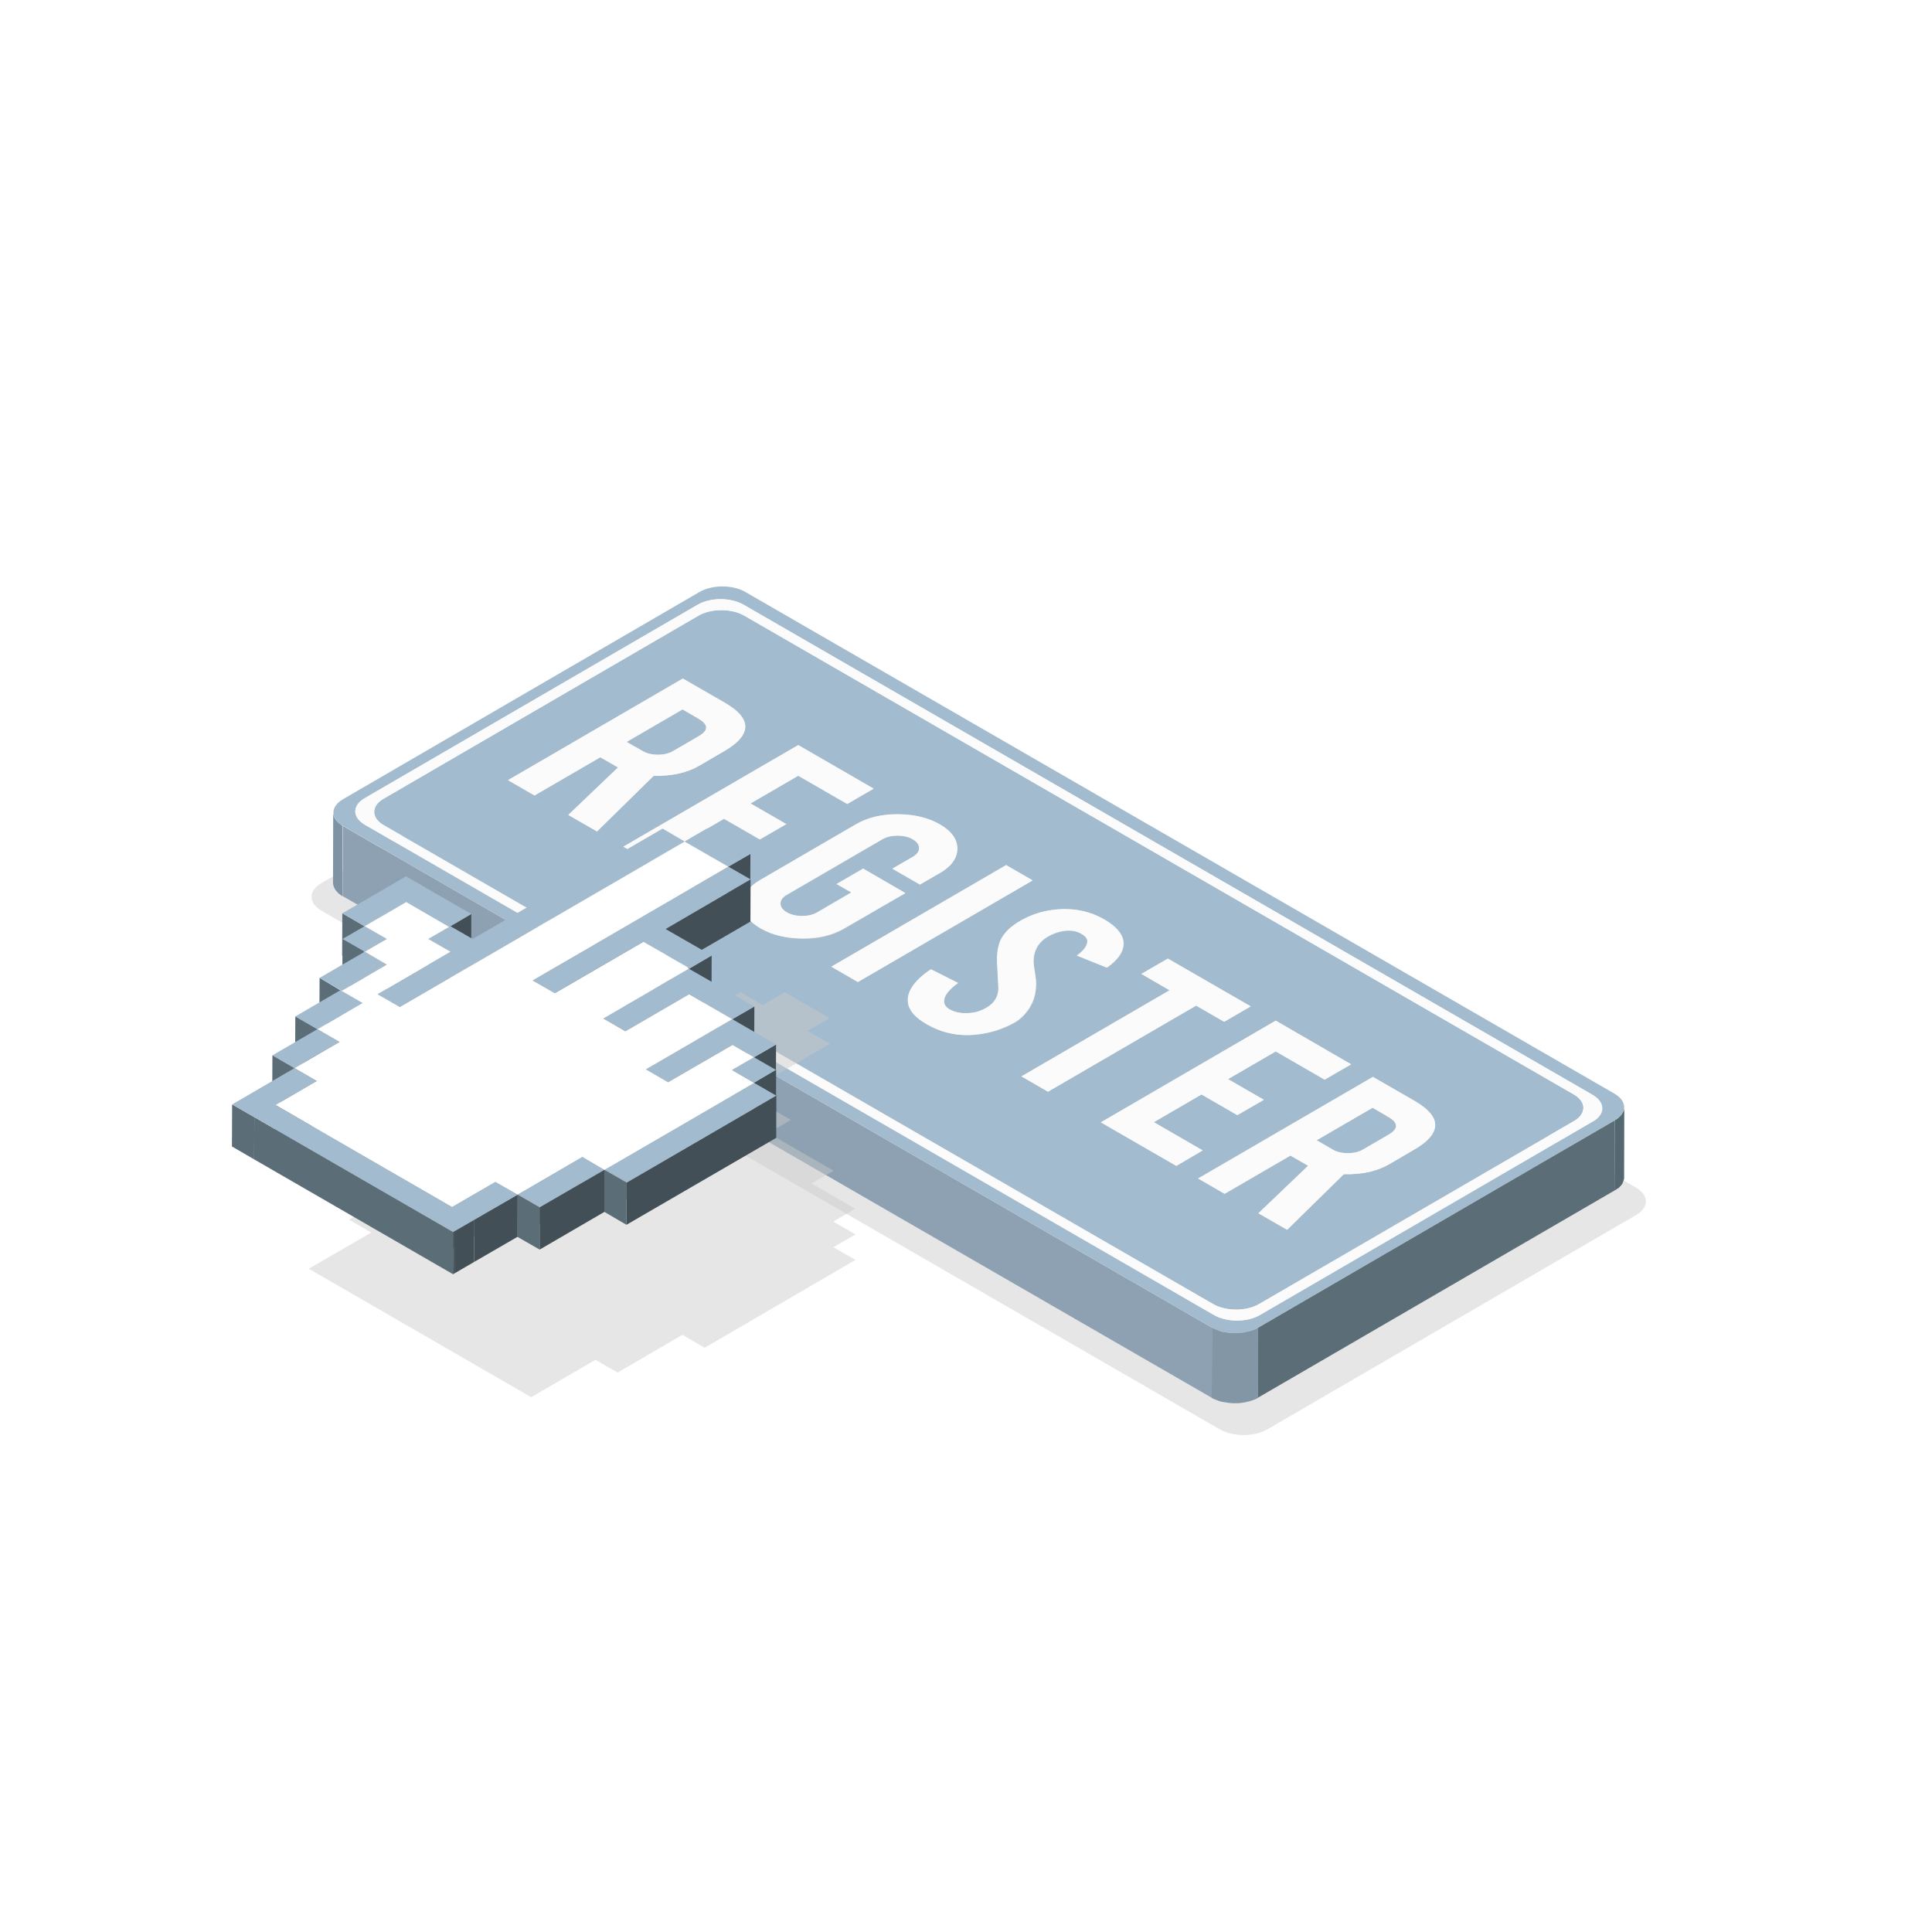 <?xml version="1.0" encoding="utf-8"?>
<!-- Generator: Adobe Illustrator 19.0.0, SVG Export Plug-In . SVG Version: 6.00 Build 0)  -->
<svg version="1.1" xmlns="http://www.w3.org/2000/svg" xmlns:xlink="http://www.w3.org/1999/xlink" x="0px" y="0px"
	 viewBox="0 0 1122 1122" style="enable-background:new 0 0 1122 1122;" xml:space="preserve">
<style type="text/css">
	.st0{fill:#FFFFFF;}
	.st1{opacity:0.47;fill:#CACACA;}
	.st2{enable-background:new    ;}
	.st3{fill:#A3BBCE;}
	.st4{fill:#7E93A3;}
	.st5{fill:#546870;}
	.st6{fill:#FBFBFB;}
	.st7{fill:#5B6D77;}
	.st8{fill:#8EA1B2;}
	.st9{fill:#8396A5;}
	.st10{fill:#424F57;}
	.st11{fill:#929292;}
	.st12{fill:#B2B2B2;}
	.st13{fill:#ECECEC;}
</style>
<g id="BG">
	<rect class="st0" width="1122" height="1122"/>
</g>
<g id="Shadow">
	<path class="st1" d="M950.1,689.7L428.4,388.4c-7.6-4.4-20-4.4-27.6,0L186.6,512.9c-7.6,4.4-7.5,11.6,0.1,16l521.7,301.2
		c7.6,4.4,20,4.4,27.6,0l214.2-124.5C957.8,701.2,957.7,694.1,950.1,689.7z"/>
</g>
<g id="Object">
	<g>
		<g>
			<g class="st2">
				<g>
					<path class="st3" d="M405.6,417.4c5.9,3.4,5.9,6.8,0,10.2l-14.8,8.6c-2.4,1.4-5.4,2.1-8.8,2.1c-3.4,0-6.4-0.7-8.8-2.1l-9.3-5.4
						l32.5-18.9L405.6,417.4z"/>
				</g>
				<path class="st4" d="M197.9,478.8C197.9,478.8,197.9,478.8,197.9,478.8c-0.4-0.3-0.7-0.6-1.1-0.8c-0.1-0.1-0.2-0.2-0.3-0.3
					c-0.2-0.2-0.4-0.4-0.6-0.6c-0.1-0.1-0.2-0.3-0.4-0.4c-0.1-0.2-0.3-0.3-0.4-0.5c-0.1-0.2-0.2-0.4-0.4-0.5
					c-0.1-0.2-0.2-0.4-0.3-0.6c0-0.1-0.1-0.1-0.1-0.2c-0.1-0.3-0.3-0.6-0.4-0.9c-0.1-0.2-0.1-0.5-0.2-0.7c0-0.1-0.1-0.2-0.1-0.4
					c-0.1-0.4-0.1-0.7-0.1-1.1l-0.1,40.8c0,0.4,0,0.7,0.1,1.1c0,0.1,0.1,0.2,0.1,0.4c0.1,0.2,0.1,0.5,0.2,0.7c0,0,0,0,0,0
					c0.1,0.3,0.2,0.6,0.4,0.9c0,0.1,0.1,0.1,0.1,0.2c0,0.1,0.1,0.2,0.1,0.3c0.1,0.1,0.1,0.2,0.2,0.3c0.1,0.2,0.2,0.4,0.4,0.5
					c0,0.1,0.1,0.1,0.1,0.2c0.1,0.1,0.2,0.2,0.3,0.3c0.1,0.1,0.2,0.3,0.4,0.4c0.1,0.1,0.1,0.1,0.1,0.2c0.1,0.1,0.3,0.3,0.4,0.4
					c0.1,0.1,0.2,0.2,0.3,0.3c0,0,0.1,0.1,0.1,0.1c0.3,0.2,0.6,0.5,0.9,0.7c0,0,0,0,0,0c0,0,0,0,0,0c0.3,0.2,0.7,0.4,1,0.7
					c0.1,0.1,0.2,0.1,0.3,0.2l0.1-40.8C198.7,479.4,198.3,479.1,197.9,478.8z"/>
				<path class="st5" d="M942.6,686.3c0.1-0.1,0.1-0.3,0.2-0.4c0.1-0.2,0.1-0.5,0.2-0.7c0-0.1,0.1-0.2,0.1-0.3
					c0.1-0.3,0.1-0.7,0.1-1l0.1-40.8c0,0.3,0,0.7-0.1,1c0,0.1-0.1,0.3-0.1,0.4c0,0.2-0.1,0.4-0.2,0.6c0,0.1-0.1,0.3-0.2,0.4
					c-0.1,0.2-0.2,0.4-0.3,0.6c-0.1,0.1-0.2,0.3-0.3,0.4c-0.1,0.2-0.2,0.4-0.3,0.6c0,0,0,0,0,0c-0.2,0.3-0.4,0.6-0.7,0.8
					c-0.1,0.1-0.1,0.1-0.2,0.2c-0.2,0.2-0.3,0.3-0.5,0.5c-0.2,0.2-0.4,0.3-0.5,0.5c-0.2,0.2-0.4,0.3-0.6,0.5
					c-0.2,0.1-0.3,0.2-0.5,0.3c-0.4,0.3-0.7,0.5-1.1,0.7l-0.1,40.8c0.4-0.2,0.7-0.4,1-0.6c0,0,0.1-0.1,0.1-0.1
					c0.2-0.1,0.3-0.2,0.5-0.3c0.2-0.1,0.3-0.2,0.5-0.3c0.1,0,0.1-0.1,0.2-0.1c0.2-0.2,0.4-0.3,0.5-0.5c0.1-0.1,0.2-0.2,0.3-0.3
					c0.1-0.1,0.1-0.1,0.2-0.2c0.1-0.1,0.1-0.1,0.2-0.2c0.2-0.3,0.5-0.6,0.7-0.8c0,0,0,0,0,0l0,0c0.1-0.2,0.2-0.4,0.4-0.6
					c0.1-0.1,0.2-0.3,0.2-0.4C942.4,686.6,942.5,686.5,942.6,686.3z"/>
				<path class="st3" d="M914,635.6L432.3,357.5c-7.4-4.3-19.3-4.3-26.7,0L222.8,463.8c-7.3,4.3-7.3,11.2,0.1,15.4l481.6,278.1
					c7.4,4.3,19.3,4.3,26.7,0l182.9-106.3C921.4,646.8,921.4,639.9,914,635.6z M330.1,473.2l28.9-27.6c-0.4-0.3-0.9-0.5-1.4-0.8
					l-8.9-5.1l-38.2,22.2l-15.4-8.9l101.5-59l24.3,14c8.6,5,12.5,10,11.9,15c-0.6,4.4-4.5,8.8-11.9,13l-14.7,8.6
					c-7.2,4.2-16,6.1-26.5,5.8l-32.9,32.3L330.1,473.2z M405.9,517L362,491.7l101.5-59l43.8,25.3l-15.4,8.9l-28.4-16.4l-27.7,16.1
					l20.8,12l-15.4,8.9l-20.8-12l-27.7,16.1l28.4,16.4L405.9,517z M441.7,539.2c-6.8-3.9-10.2-8.6-10.2-14.1c0-5.5,3.3-10.2,10-14
					l55.4-32.2c6.7-3.9,14.9-5.9,24.4-5.9c9.5,0,17.6,2,24.4,5.9c6.8,3.9,10.2,8.6,10.2,14.1c0,5.5-3.4,10.2-10.1,14.1l-11.6,6.7
					l-16-9.2l11.9-6.9c2.4-1.4,3.6-3.1,3.6-5.1c0-2-1.2-3.7-3.7-5.1c-2.4-1.4-5.4-2.1-8.8-2.1c-3.4,0-6.4,0.7-8.8,2.1l-55.6,32.3
					c-2.4,1.4-3.6,3.1-3.6,5.1c0,2,1.2,3.7,3.7,5.1c2.4,1.4,5.4,2.1,8.8,2.1c3.4,0,6.4-0.7,8.8-2.1l19.9-11.6l-8.6-4.9l15.4-8.9
					l24.5,14.2l-35.5,20.6c-6.7,3.9-14.9,5.9-24.3,5.8C456.5,545,448.4,543,441.7,539.2z M482.8,561.4l101.5-59l15.4,8.9l-101.5,59
					L482.8,561.4z M565.7,601c-5.9,0.5-11.8-0.1-17.8-1.9c-3.2-1-6.4-2.4-9.7-4.3c-6-3.5-9.5-7.2-10.5-11.2
					c-0.9-3.3-0.2-6.8,2.1-10.3c2.3-3.5,5.9-7,11-10.3l15.7,7.9c-5.3,3.8-8,7.2-8.1,10.2c-0.2,2.1,0.9,3.8,3.1,5.1
					c0.1,0.1,0.3,0.1,0.4,0.2c3.5,1.9,7.8,2.5,13,1.8c2.6-0.3,5.4-1.3,8.3-3c4.2-2.5,6.5-6,6.8-10.6c-0.2-3.4-0.4-8.6-0.8-15.4
					c-0.2-5.8,0.6-10.5,2.4-13.9c2.1-3.9,5.7-7.3,10.8-10.3c9.2-5.4,19.4-7.6,30.4-6.8c6.7,0.6,12.9,2.5,18.6,5.8
					c5.5,3.2,9,6.6,10.5,10.3c1.1,2.9,1,5.8-0.6,8.9c-1.5,3.1-4.3,6-8.4,8.8l-17.4-7c3.7-2.7,5.8-5.2,6.1-7.7c0.3-1.8-0.9-3.5-3.6-5
					c-2.8-1.6-6.2-2.1-10.2-1.6c-3.2,0.5-6.3,1.6-9.2,3.3c-4.6,2.7-7.4,6.6-8.1,11.7c-0.3,1.9-0.2,4.5,0.4,7.7
					c0.6,3.8,0.9,6.4,0.9,7.7c0,4.4-0.8,8.3-2.4,11.6c-0.8,1.6-1.5,2.9-2.4,4.1c-2.2,3-4.6,5.3-7.4,7
					C582.4,597.8,574.5,600.3,565.7,601z M593.2,625.1l86.1-50l-16.4-9.5l15.4-8.9l48.1,27.8l-15.4,8.9l-16.3-9.4l-86.1,50
					L593.2,625.1z M639.3,651.8l101.5-59l43.8,25.3l-15.4,8.9l-28.4-16.4l-27.7,16.1l20.8,12l-15.4,8.9l-20.8-12l-27.7,16.1
					l28.4,16.4l-15.4,8.9L639.3,651.8z M833.4,654.5c-0.6,4.4-4.5,8.8-11.9,13l-14.7,8.6c-7.2,4.2-16,6.1-26.4,5.8l-32.9,32.3
					l-16.7-9.6l28.9-27.6c-0.4-0.3-0.9-0.5-1.4-0.8l-8.9-5.1l-38.2,22.2l-15.4-8.9l101.5-59l24.3,14
					C830.2,644.4,834.1,649.4,833.4,654.5z"/>
				<g>
					<path class="st3" d="M806.4,648.8c5.9,3.4,5.9,6.8,0,10.2l-14.8,8.6c-2.4,1.4-5.4,2.1-8.8,2.1c-3.4,0-6.4-0.7-8.8-2.1l-9.3-5.4
						l32.5-18.9L806.4,648.8z"/>
				</g>
				<path class="st3" d="M937.7,635.2L432.9,343.8c-7.4-4.3-19.3-4.3-26.7,0L199.1,464.2c-7.3,4.3-7.3,11.2,0.1,15.4l504.7,291.4
					c7.4,4.3,19.3,4.3,26.7,0l207.2-120.4C945.1,646.4,945,639.5,937.7,635.2z M925,651.3L731.7,763.7c-7.3,4.3-19.3,4.3-26.7,0
					L211.9,479c-7.4-4.3-7.4-11.2-0.1-15.4l193.4-112.4c7.3-4.3,19.3-4.3,26.7,0L925,635.9C932.3,640.2,932.4,647.1,925,651.3z"/>
				<g>
					<path class="st6" d="M406.1,444.7l14.7-8.6c7.3-4.3,11.3-8.6,11.9-13c0.7-5.1-3.3-10.1-11.9-15l-24.3-14l-101.5,59l15.4,8.9
						l38.2-22.2l8.9,5.1c0.5,0.3,1,0.5,1.4,0.8l-28.9,27.6l16.7,9.6l32.9-32.3C390.1,450.8,398.9,448.9,406.1,444.7z M363.9,430.9
						l32.5-18.9l9.3,5.4c5.9,3.4,5.9,6.8,0,10.2l-14.8,8.6c-2.4,1.4-5.4,2.1-8.8,2.1c-3.4,0-6.4-0.7-8.8-2.1L363.9,430.9z"/>
					<polygon class="st6" points="420.5,475.5 441.3,487.5 456.7,478.6 435.9,466.6 463.6,450.5 492.1,466.9 507.4,458 463.6,432.7 
						362,491.7 405.9,517 421.3,508.1 392.8,491.6 					"/>
					<path class="st6" d="M525.8,518.6l-24.5-14.2l-15.4,8.9l8.6,4.9l-19.9,11.6c-2.4,1.4-5.3,2.1-8.8,2.1c-3.4,0-6.4-0.7-8.8-2.1
						c-2.4-1.4-3.7-3.1-3.7-5.1c0-2,1.2-3.7,3.6-5.1l55.6-32.3c2.4-1.4,5.4-2.1,8.8-2.1c3.4,0,6.4,0.7,8.8,2.1
						c2.4,1.4,3.7,3.1,3.7,5.1c0,2-1.2,3.7-3.6,5.1l-11.9,6.9l16,9.2l11.6-6.7c6.7-3.9,10.1-8.6,10.1-14.1c0-5.5-3.4-10.2-10.2-14.1
						c-6.7-3.9-14.9-5.8-24.4-5.9c-9.5,0-17.6,1.9-24.4,5.9L441.5,511c-6.6,3.9-10,8.5-10,14c0,5.5,3.4,10.2,10.2,14.1
						c6.7,3.9,14.8,5.8,24.2,5.8c9.5,0,17.6-1.9,24.3-5.8L525.8,518.6z"/>
					<polygon class="st6" points="584.3,502.4 482.8,561.4 498.2,570.3 599.7,511.3 					"/>
					<path class="st6" d="M596.8,586.7c0.9-1.2,1.7-2.6,2.4-4.1c1.6-3.3,2.4-7.2,2.4-11.6c0-1.3-0.2-3.9-0.9-7.7
						c-0.6-3.2-0.7-5.8-0.4-7.7c0.8-5.1,3.5-9,8.1-11.7c3-1.7,6-2.8,9.2-3.3c3.9-0.6,7.3-0.1,10.2,1.6c2.7,1.5,3.9,3.2,3.6,5
						c-0.4,2.5-2.4,5.1-6.1,7.7l17.4,7c4-2.8,6.8-5.7,8.4-8.8c1.5-3.1,1.7-6,0.6-8.9c-1.5-3.7-5-7.1-10.5-10.3
						c-5.7-3.3-11.9-5.2-18.6-5.8c-11-0.8-21.1,1.4-30.4,6.8c-5.1,3-8.7,6.4-10.8,10.3c-1.8,3.5-2.6,8.1-2.4,13.9
						c0.4,6.8,0.6,12,0.8,15.4c-0.3,4.6-2.6,8.2-6.8,10.6c-2.9,1.7-5.7,2.7-8.3,3c-5.2,0.7-9.5,0.1-13-1.8c-0.1-0.1-0.3-0.1-0.4-0.2
						c-2.2-1.3-3.3-3-3.1-5.1c0.2-3,2.9-6.4,8.1-10.2l-15.7-7.9c-5.1,3.3-8.7,6.8-11,10.3c-2.3,3.5-2.9,7-2.1,10.3
						c1,4,4.5,7.8,10.5,11.2c3.3,1.9,6.5,3.3,9.7,4.3c6,1.8,11.9,2.5,17.8,1.9c8.8-0.7,16.7-3.2,23.7-7.3
						C592.2,592,594.7,589.6,596.8,586.7z"/>
					<polygon class="st6" points="710.9,593.4 726.3,584.4 678.2,556.7 662.8,565.6 679.2,575.1 593.2,625.1 608.6,634 694.6,584 
											"/>
					<path class="st6" d="M821.6,639.4l-24.3-14l-101.5,59l15.4,8.9l38.2-22.2l8.9,5.1c0.5,0.3,0.9,0.5,1.4,0.8l-28.9,27.6l16.7,9.6
						l32.9-32.3c10.5,0.3,19.3-1.7,26.4-5.8l14.7-8.6c7.3-4.3,11.3-8.6,11.9-13C834.1,649.4,830.2,644.4,821.6,639.4z M806.3,659
						l-14.8,8.6c-2.4,1.4-5.4,2.1-8.8,2.1c-3.4,0-6.4-0.7-8.8-2.1l-9.3-5.4l32.5-18.9l9.3,5.4C812.2,652.1,812.2,655.6,806.3,659z"
						/>
					<polygon class="st6" points="670.1,651.7 697.8,635.6 718.6,647.6 734,638.7 713.2,626.7 740.9,610.6 769.3,627 784.7,618.1 
						740.9,592.7 639.3,651.8 683.2,677.1 698.5,668.1 					"/>
					<path class="st6" d="M925,635.9L431.8,351.2c-7.4-4.3-19.3-4.3-26.7,0L211.8,463.5c-7.3,4.3-7.3,11.2,0.1,15.4L705,763.7
						c7.4,4.3,19.3,4.3,26.7,0L925,651.3C932.4,647.1,932.3,640.2,925,635.9z M914.1,651.1L731.2,757.3c-7.3,4.3-19.3,4.3-26.7,0
						L222.8,479.3c-7.4-4.3-7.4-11.2-0.1-15.4l182.9-106.3c7.3-4.3,19.3-4.3,26.7,0L914,635.6C921.4,639.9,921.4,646.8,914.1,651.1z
						"/>
				</g>
				<polygon class="st7" points="730.6,771.1 730.4,811.8 937.6,691.4 937.7,650.7 				"/>
				<g>
					<polygon class="st8" points="703.9,771.1 703.8,811.8 199,520.4 199.2,479.7 					"/>
				</g>
				<path class="st9" d="M729.2,771.8c-0.1,0.1-0.2,0.1-0.4,0.2c-0.3,0.2-0.7,0.3-1,0.4c-0.2,0.1-0.4,0.1-0.6,0.2
					c-0.3,0.1-0.6,0.2-0.9,0.3c-0.2,0.1-0.5,0.1-0.7,0.2c-0.3,0.1-0.6,0.2-0.9,0.2c-0.3,0.1-0.6,0.1-0.9,0.2
					c-0.3,0.1-0.5,0.1-0.8,0.2c-0.5,0.1-0.9,0.2-1.4,0.2c-0.2,0-0.4,0.1-0.6,0.1c-0.4,0-0.7,0.1-1.1,0.1c-0.3,0-0.5,0-0.8,0.1
					c-0.4,0-0.8,0-1.2,0c-0.2,0-0.5,0-0.7,0c-0.6,0-1.1,0-1.7,0c-0.1,0-0.1,0-0.2,0c-0.6,0-1.3-0.1-1.9-0.2c-0.2,0-0.4-0.1-0.6-0.1
					c-0.4-0.1-0.8-0.1-1.2-0.2c-0.2,0-0.5-0.1-0.7-0.1c-0.4-0.1-0.7-0.1-1.1-0.2c-0.2,0-0.4-0.1-0.6-0.2c-0.4-0.1-0.9-0.2-1.3-0.4
					c-0.2-0.1-0.5-0.2-0.7-0.3c-0.3-0.1-0.5-0.2-0.8-0.3c-0.3-0.1-0.5-0.2-0.8-0.3c-0.2-0.1-0.4-0.2-0.6-0.3
					c-0.4-0.2-0.8-0.4-1.2-0.6l-0.1,40.8c0.3,0.2,0.6,0.3,0.9,0.5c0.1,0,0.2,0.1,0.3,0.1c0.2,0.1,0.4,0.2,0.6,0.3
					c0.2,0.1,0.3,0.1,0.5,0.2c0.1,0,0.2,0.1,0.4,0.1c0.3,0.1,0.5,0.2,0.8,0.3c0.1,0.1,0.3,0.1,0.4,0.2c0.1,0,0.2,0.1,0.3,0.1
					c0.4,0.1,0.9,0.3,1.3,0.4c0.1,0,0.3,0.1,0.4,0.1c0.1,0,0.1,0,0.2,0c0.4,0.1,0.7,0.2,1.1,0.2c0.2,0,0.5,0.1,0.7,0.1
					c0.4,0.1,0.8,0.1,1.2,0.2c0.2,0,0.4,0.1,0.6,0.1c0,0,0,0,0.1,0c0.6,0.1,1.2,0.1,1.9,0.2c0.1,0,0.1,0,0.2,0c0.6,0,1.1,0,1.7,0
					c0,0,0.1,0,0.1,0c0.2,0,0.4,0,0.6,0c0.4,0,0.8,0,1.2,0c0.3,0,0.5,0,0.8-0.1c0.4,0,0.7-0.1,1.1-0.1c0.1,0,0.1,0,0.2,0
					c0.1,0,0.3-0.1,0.4-0.1c0.5-0.1,1-0.1,1.4-0.2c0.1,0,0.2,0,0.3-0.1c0.1,0,0.3-0.1,0.4-0.1c0.3-0.1,0.6-0.1,0.9-0.2
					c0.1,0,0.3-0.1,0.4-0.1c0.1,0,0.3-0.1,0.4-0.1c0.2-0.1,0.5-0.1,0.7-0.2c0.1,0,0.3-0.1,0.4-0.1c0.2-0.1,0.4-0.1,0.5-0.2
					c0.2-0.1,0.4-0.1,0.6-0.2c0.1,0,0.2-0.1,0.3-0.1c0.3-0.1,0.5-0.2,0.8-0.3c0.1-0.1,0.2-0.1,0.4-0.2c0,0,0.1,0,0.1,0
					c0.4-0.2,0.8-0.4,1.2-0.6c0,0,0.1,0,0.1-0.1l0.1-40.8C730.1,771.3,729.7,771.6,729.2,771.8z"/>
			</g>
		</g>
		<polygon class="st1" points="484,724.3 496.8,716.9 483.9,709.4 496.7,702 471.3,687.3 484.1,679.9 446.1,658 459.3,650.4 
			432.5,634.9 481.9,606.2 469,598.7 481.8,591.3 455.7,576.2 442.9,583.7 430,576.2 319.8,640.3 307.6,633.3 319.7,626.3 
			281.1,603.9 243.3,625.9 256.2,633.3 243.4,640.7 256.3,648.2 230.1,663.4 230.7,663.7 230.7,663.7 242.2,670.5 216,685.7 
			228.8,693.1 202.7,708.3 215.6,715.8 179.3,736.8 308.3,811.3 308.5,811.4 345.8,789.7 358.7,797.1 396.3,775.2 409.2,782.7 
			496.8,731.7 		"/>
		<g>
			<g class="st2">
				<g>
					<polygon class="st10" points="435.8,495.9 435.7,520.3 423,527.8 423,503.3 					"/>
				</g>
				<g>
					<polygon class="st7" points="423,503.3 423,527.8 397.6,513.1 397.6,488.7 					"/>
				</g>
				<g>
					<polygon class="st3" points="435.8,495.9 423,503.3 397.6,488.7 410.4,481.2 					"/>
				</g>
				<g>
					<polygon class="st10" points="273.7,530.8 273.7,555.3 261.6,562.3 261.6,537.9 					"/>
				</g>
				<g>
					<polygon class="st7" points="211.7,537.9 211.6,562.3 198.7,554.9 198.8,530.4 					"/>
				</g>
				<g>
					<polygon class="st10" points="235.9,523.8 235.8,548.3 211.6,562.3 211.7,537.9 					"/>
				</g>
				<g>
					<polygon class="st7" points="260.9,538.3 260.9,562.7 235.8,548.3 235.9,523.8 					"/>
				</g>
				<g>
					<polygon class="st11" points="423,503.3 423,527.8 309.2,593.9 309.3,569.4 					"/>
				</g>
				<g>
					<polygon class="st10" points="435.9,510.7 435.8,535.2 386.4,563.9 386.5,539.5 					"/>
				</g>
				<g>
					<polygon class="st11" points="260.9,538.3 260.9,562.7 248.8,569.7 248.8,545.3 					"/>
				</g>
				<g>
					<polygon class="st12" points="224.6,545.3 224.5,569.8 211.6,562.3 211.7,537.9 					"/>
				</g>
				<g>
					<polygon class="st7" points="261.7,552.7 261.6,577.2 248.8,569.7 248.8,545.3 					"/>
				</g>
				<g>
					<polygon class="st10" points="224.6,545.3 224.5,569.8 211.7,577.2 211.8,552.7 					"/>
				</g>
				<g>
					<polygon class="st7" points="211.8,552.7 211.7,577.2 198.8,569.8 198.9,545.3 					"/>
				</g>
				<g>
					<polygon class="st3" points="224.6,545.3 211.8,552.7 198.9,545.3 211.7,537.9 					"/>
				</g>
				<g>
					<polygon class="st11" points="211.8,552.7 211.7,577.2 211.2,577.5 211.3,553 					"/>
				</g>
				<g>
					<polygon class="st13" points="211.3,553 211.3,552.5 211.8,552.7 					"/>
				</g>
				<g>
					<polygon class="st12" points="224.6,560.2 224.6,584.6 211.7,577.2 211.8,552.7 					"/>
				</g>
				<g>
					<polygon class="st10" points="413.3,554.9 413.2,579.4 400.4,586.8 400.5,562.4 					"/>
				</g>
				<g>
					<polygon class="st7" points="400.5,562.4 400.4,586.8 373.6,571.4 373.7,546.9 					"/>
				</g>
				<g>
					<polygon class="st11" points="400.1,562.6 400.1,587 387.3,594.5 387.3,570 					"/>
				</g>
				<g>
					<polygon class="st7" points="198.5,575.4 198.4,599.8 185.5,592.4 185.6,567.9 					"/>
				</g>
				<g>
					<polygon class="st10" points="224.6,560.2 224.6,584.6 198.4,599.8 198.5,575.4 					"/>
				</g>
				<g>
					<polygon class="st3" points="224.6,560.2 198.5,575.4 185.6,567.9 211.8,552.7 					"/>
				</g>
				<g>
					<polygon class="st7" points="322.2,576.8 322.1,601.3 309.2,593.9 309.3,569.4 					"/>
				</g>
				<g>
					<polygon class="st3" points="435.9,510.7 386.5,539.5 413.3,554.9 400.5,562.4 373.7,546.9 322.2,576.8 309.3,569.4 423,503.3 
											"/>
				</g>
				<g>
					<polygon class="st10" points="373.7,546.9 373.6,571.4 322.1,601.3 322.2,576.8 					"/>
				</g>
				<g>
					<polygon class="st11" points="261.7,552.7 261.6,577.2 219.2,601.8 219.3,577.4 					"/>
				</g>
				<g>
					<polygon class="st12" points="210.5,582.5 210.4,606.9 198.2,599.9 198.2,575.4 					"/>
				</g>
				<g>
					<polygon class="st7" points="232.2,584.8 232.1,609.3 219.2,601.8 219.3,577.4 					"/>
				</g>
				<g>
					<polygon class="st10" points="397.6,488.7 397.6,513.1 232.1,609.3 232.2,584.8 					"/>
				</g>
				<g>
					<polygon class="st3" points="397.6,488.7 232.2,584.8 219.3,577.4 261.7,552.7 248.8,545.3 260.9,538.3 235.9,523.8 
						211.7,537.9 198.8,530.4 223,516.4 235.8,508.9 248.7,516.4 273.7,530.8 261.6,537.9 274.5,545.3 384.8,481.2 					"/>
				</g>
				<g>
					<polygon class="st11" points="387.3,570 387.3,594.5 350.3,616 350.4,591.5 					"/>
				</g>
				<g>
					<polygon class="st7" points="425.3,591.9 425.2,616.4 400.1,601.9 400.2,577.4 					"/>
				</g>
				<g>
					<polygon class="st10" points="438.1,584.5 438,608.9 425.2,616.4 425.3,591.9 					"/>
				</g>
				<g>
					<polygon class="st10" points="210.5,582.5 210.4,606.9 184.3,622.1 184.4,597.7 					"/>
				</g>
				<g>
					<polygon class="st3" points="210.5,582.5 184.4,597.7 184.3,597.7 171.5,590.3 197.6,575.1 198.2,575.4 					"/>
				</g>
				<g>
					<polygon class="st10" points="184.4,597.7 184.3,622.1 184.3,622.2 184.3,597.7 					"/>
				</g>
				<g>
					<polygon class="st7" points="184.3,597.7 184.3,622.2 171.4,614.7 171.5,590.3 					"/>
				</g>
				<g>
					<polygon class="st10" points="400.2,577.4 400.1,601.9 363.2,623.4 363.2,598.9 					"/>
				</g>
				<g>
					<polygon class="st3" points="438.1,584.5 425.3,591.9 400.2,577.4 363.2,598.9 350.4,591.5 387.3,570 400.1,562.6 413,570 
											"/>
				</g>
				<g>
					<polygon class="st7" points="363.2,598.9 363.2,623.4 350.3,616 350.4,591.5 					"/>
				</g>
				<g>
					<polygon class="st11" points="425.3,591.9 425.2,616.4 412.4,623.8 412.5,599.3 					"/>
				</g>
				<g>
					<polygon class="st12" points="197.2,605.1 197.1,629.6 184.3,622.2 184.4,597.7 					"/>
				</g>
				<g>
					<polygon class="st7" points="437.9,614 437.8,638.5 425.3,631.2 425.3,606.8 					"/>
				</g>
				<g>
					<polygon class="st10" points="450.7,606.6 450.6,631 437.8,638.5 437.9,614 					"/>
				</g>
				<g>
					<polygon class="st3" points="197.2,605.1 171,620.3 158.2,612.9 184.3,597.7 					"/>
				</g>
				<g>
					<polygon class="st7" points="171,620.3 171,644.8 158.1,637.4 158.2,612.9 					"/>
				</g>
				<g>
					<polygon class="st10" points="197.2,605.1 197.1,629.6 171,644.8 171,620.3 					"/>
				</g>
				<g>
					<polygon class="st11" points="412.5,599.3 412.4,623.8 375.1,645.5 375.1,621 					"/>
				</g>
				<g>
					<polygon class="st10" points="425.3,606.8 425.3,631.2 388,652.9 388,628.5 					"/>
				</g>
				<g>
					<polygon class="st11" points="437.9,614 437.8,638.5 425,645.9 425.1,621.4 					"/>
				</g>
				<g>
					<polygon class="st12" points="183.9,627.8 183.8,652.2 171,644.8 171,620.3 					"/>
				</g>
				<g>
					<polygon class="st7" points="388,628.5 388,652.9 375.1,645.5 375.1,621 					"/>
				</g>
				<g>
					<polygon class="st3" points="450.7,606.6 437.9,614 425.3,606.8 388,628.5 375.1,621 412.5,599.3 425.3,591.9 438.1,599.3 
											"/>
				</g>
				<g>
					<polygon class="st3" points="450.7,621.4 438,628.9 425.1,621.4 437.9,614 					"/>
				</g>
				<g>
					<polygon class="st7" points="438,628.9 437.9,653.3 425,645.9 425.1,621.4 					"/>
				</g>
				<g>
					<polygon class="st10" points="450.7,621.4 450.7,645.9 437.9,653.3 438,628.9 					"/>
				</g>
				<g>
					<polygon class="st10" points="183.9,627.8 183.8,652.2 159.8,666.2 159.9,641.7 					"/>
				</g>
				<g>
					<polygon class="st7" points="147.7,648.8 147.6,673.3 134.7,665.8 134.8,641.4 					"/>
				</g>
				<g>
					<polygon class="st11" points="438,628.9 437.9,653.3 351,703.8 351,679.4 					"/>
				</g>
				<g>
					<polygon class="st12" points="351,679.4 351,703.8 338.1,696.4 338.2,671.9 					"/>
				</g>
				<g>
					<polygon class="st10" points="450.8,636.3 450.8,660.8 363.8,711.3 363.9,686.8 					"/>
				</g>
				<g>
					<polygon class="st3" points="450.8,636.3 363.9,686.8 351,679.4 438,628.9 					"/>
				</g>
				<g>
					<polygon class="st7" points="363.9,686.8 363.8,711.3 351,703.8 351,679.4 					"/>
				</g>
				<g>
					<polygon class="st12" points="300.6,693.8 300.5,718.3 287.6,710.8 287.7,686.4 					"/>
				</g>
				<g>
					<polygon class="st11" points="338.2,671.9 338.1,696.4 300.5,718.3 300.6,693.8 					"/>
				</g>
				<g>
					<polygon class="st11" points="287.7,686.4 287.6,710.8 262.5,725.4 262.5,701 					"/>
				</g>
				<g>
					<polygon class="st0" points="425.1,621.4 438,628.9 351,679.4 338.2,671.9 300.6,693.8 287.7,686.4 262.5,701 159.9,641.7 
						183.9,627.8 171,620.3 197.2,605.1 184.4,597.7 210.5,582.5 198.2,575.4 185.6,567.9 198.5,575.4 224.6,560.2 211.8,552.7 
						224.6,545.3 211.7,537.9 235.9,523.8 260.9,538.3 248.8,545.3 261.7,552.7 219.3,577.4 232.2,584.8 397.6,488.7 423,503.3 
						309.3,569.4 322.2,576.8 373.7,546.9 399.4,561.7 400.1,562.6 387.3,570 350.4,591.5 363.2,598.9 400.2,577.4 425.3,591.9 
						412.5,599.3 375.1,621 388,628.5 425.4,606.8 437.9,614 					"/>
				</g>
				<g>
					<polygon class="st12" points="262.5,701 262.5,725.4 159.8,666.2 159.9,641.7 					"/>
				</g>
				<g>
					<polygon class="st3" points="351,679.4 313.4,701.2 300.6,693.8 338.2,671.9 					"/>
				</g>
				<g>
					<polygon class="st7" points="313.4,701.2 313.4,725.7 300.5,718.3 300.6,693.8 					"/>
				</g>
				<g>
					<polygon class="st10" points="351,679.4 351,703.8 313.4,725.7 313.4,701.2 					"/>
				</g>
				<g>
					<polygon class="st10" points="300.6,693.8 300.5,718.3 275.3,732.9 275.4,708.4 					"/>
				</g>
				<g>
					<polygon class="st10" points="275.4,708.4 275.3,732.9 264.3,739.3 264.3,714.8 					"/>
				</g>
				<g>
					<polygon class="st7" points="263.2,715.5 263.1,740 147.6,673.3 147.7,648.8 					"/>
				</g>
				<g>
					<polygon class="st3" points="300.6,693.8 275.4,708.4 264.3,714.8 263.2,715.5 147.7,648.8 134.8,641.4 147,634.3 171,620.3 
						183.9,627.8 159.9,641.7 262.5,701 287.7,686.4 					"/>
				</g>
				<g>
					<polygon class="st10" points="264.3,714.8 264.3,739.3 263.1,740 263.2,715.5 					"/>
				</g>
			</g>
		</g>
	</g>
</g>
</svg>
